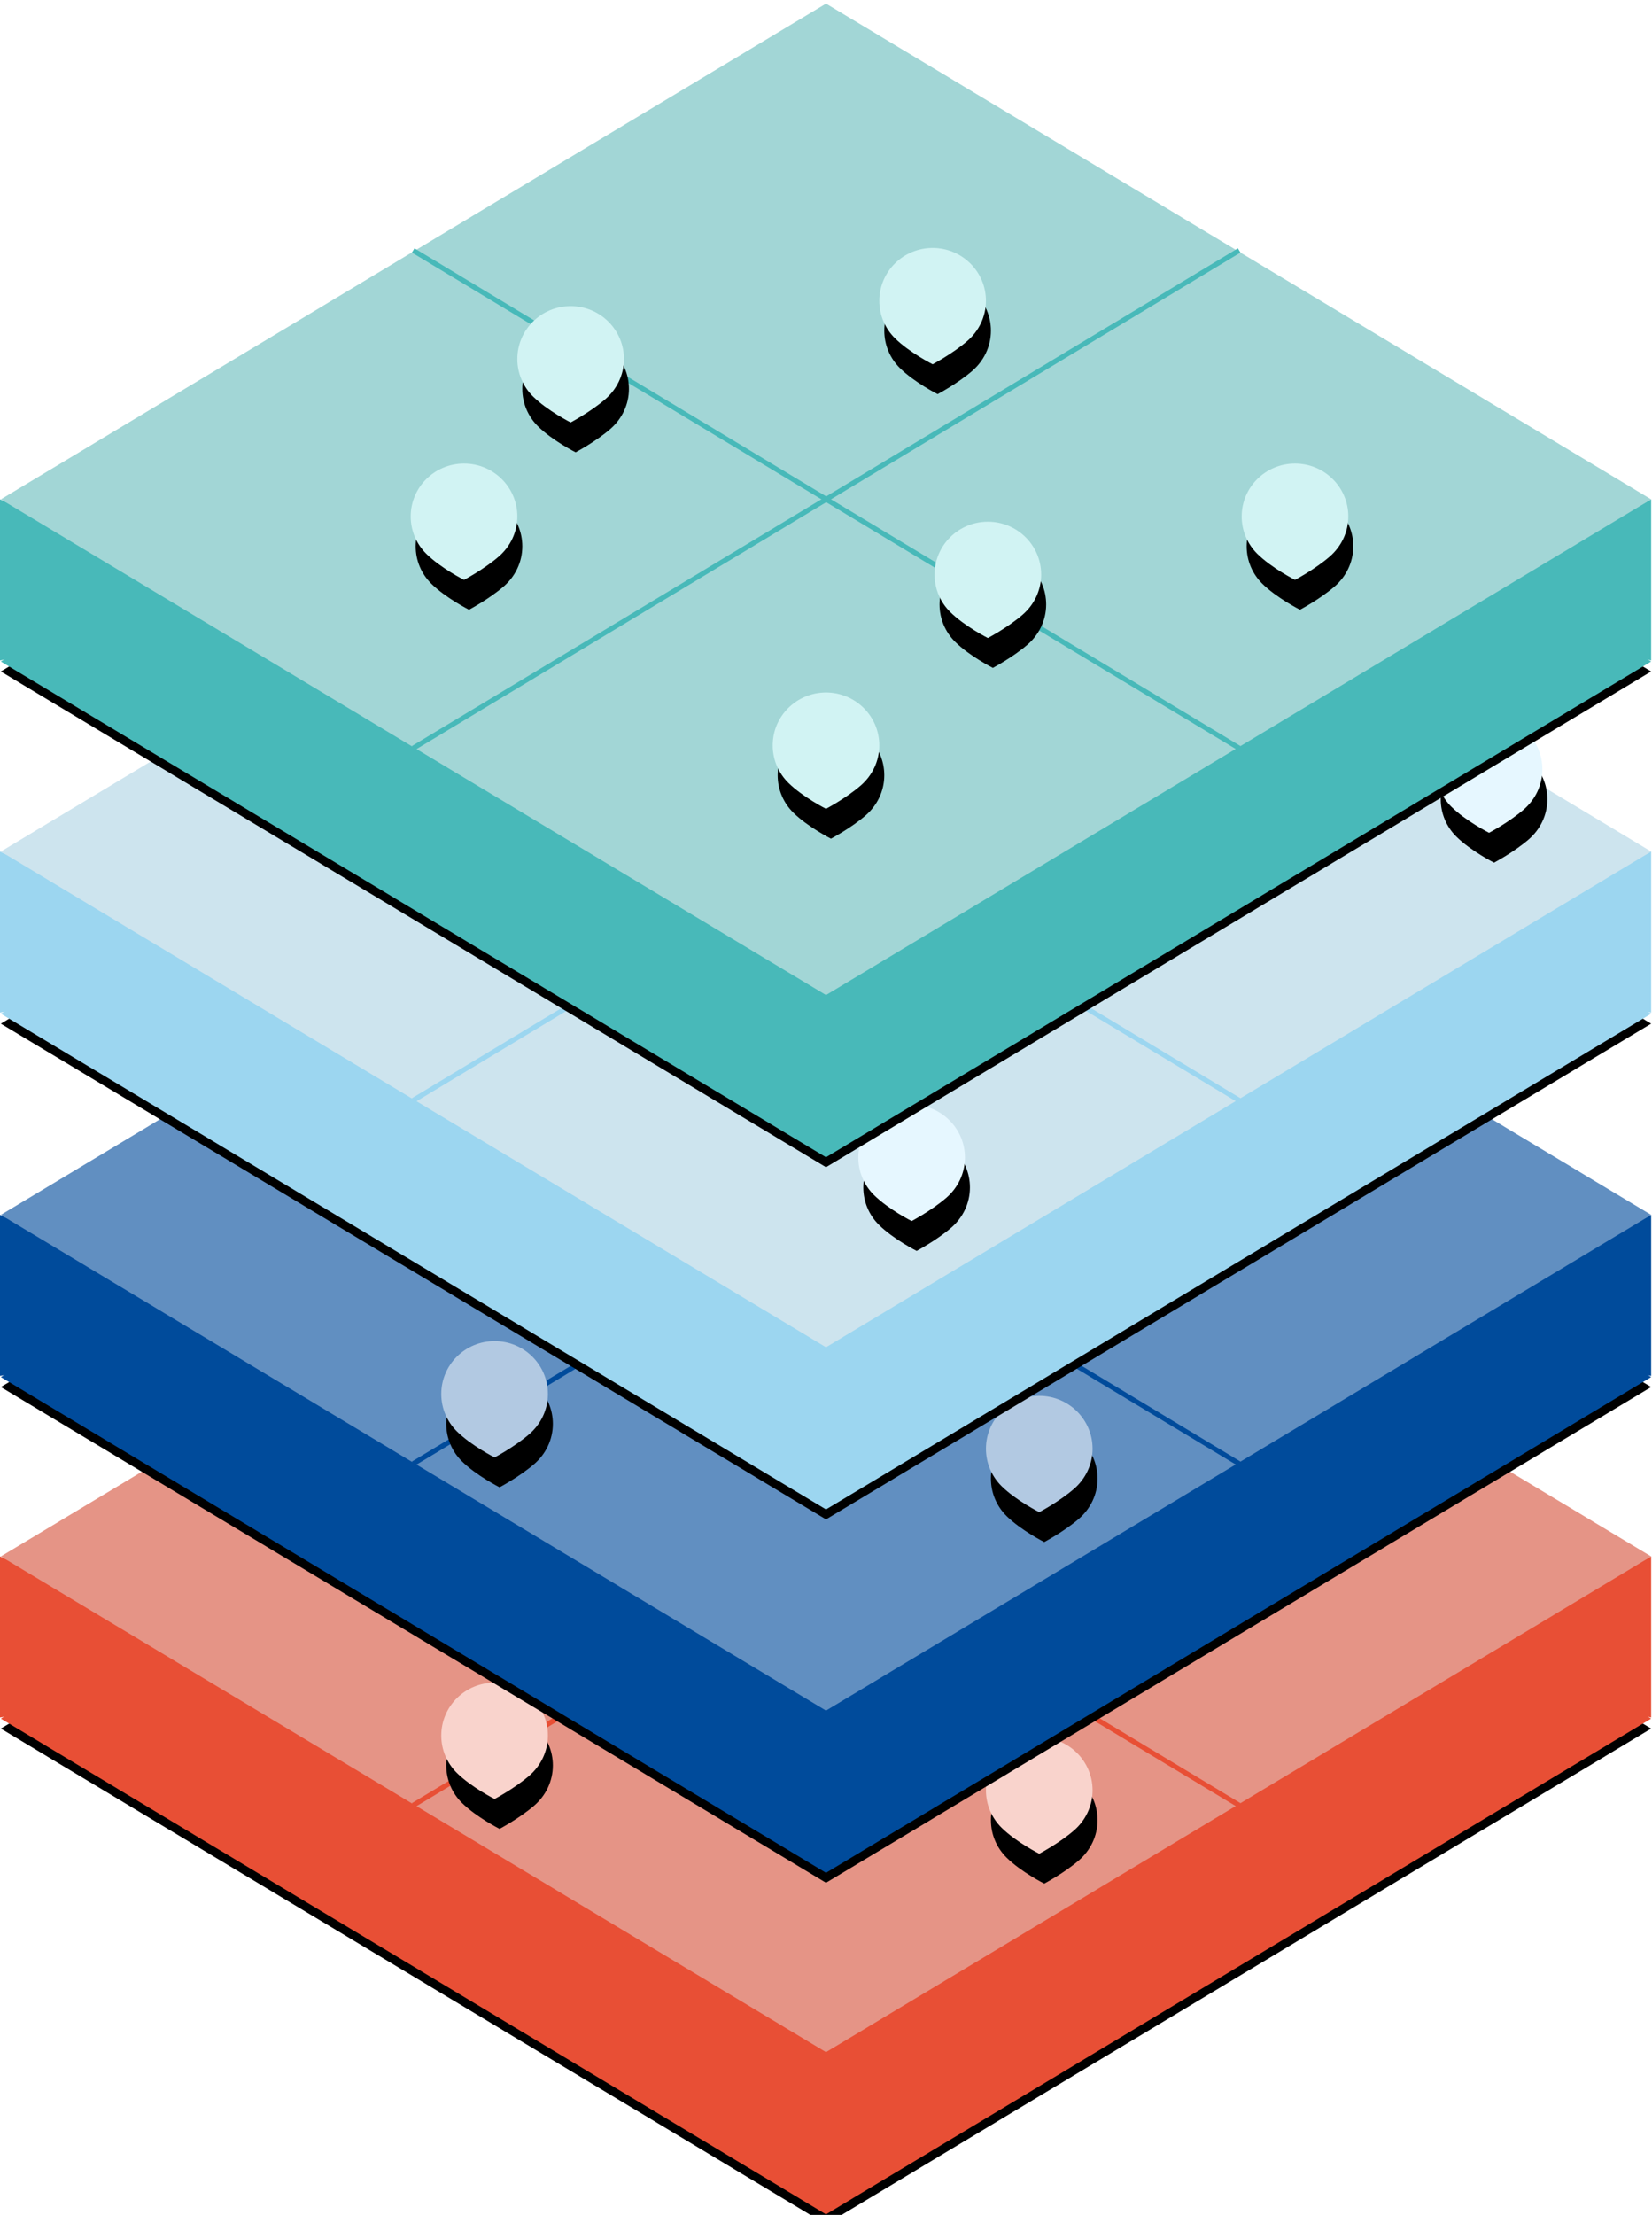 <?xml version="1.0" encoding="UTF-8"?>
<svg width="332px" height="445px" viewBox="0 0 332 445" version="1.1" xmlns="http://www.w3.org/2000/svg" xmlns:xlink="http://www.w3.org/1999/xlink">
    <!-- Generator: Sketch 51.3 (57544) - http://www.bohemiancoding.com/sketch -->
    <title>Layer Grid Stack Big</title>
    <desc>Created with Sketch.</desc>
    <defs>
        <polygon id="path-1" points="166 32.695 331.83 132.289 166 231.883 0.17 132.289"></polygon>
        <filter x="-5.6%" y="-7.9%" width="111.1%" height="117.7%" filterUnits="objectBoundingBox" id="filter-2">
            <feMorphology radius="0.5" operator="dilate" in="SourceAlpha" result="shadowSpreadOuter1"></feMorphology>
            <feOffset dx="0" dy="2" in="shadowSpreadOuter1" result="shadowOffsetOuter1"></feOffset>
            <feGaussianBlur stdDeviation="5" in="shadowOffsetOuter1" result="shadowBlurOuter1"></feGaussianBlur>
            <feColorMatrix values="0 0 0 0 0   0 0 0 0 0   0 0 0 0 0  0 0 0 0.5 0" type="matrix" in="shadowBlurOuter1"></feColorMatrix>
        </filter>
        <path d="M99.395,125.06 C93.478,125.06 88.681,129.817 88.681,135.685 C88.681,138.612 89.871,141.267 91.805,143.185 C94.72,146.075 99.395,148.433 99.395,148.433 C99.395,148.433 103.419,146.311 106.382,143.741 C108.649,141.775 110.109,138.906 110.109,135.685 C110.109,129.817 105.312,125.06 99.395,125.06 Z" id="path-3"></path>
        <filter x="-25.7%" y="-15.0%" width="160.7%" height="168.5%" filterUnits="objectBoundingBox" id="filter-4">
            <feMorphology radius="1" operator="erode" in="SourceAlpha" result="shadowSpreadOuter1"></feMorphology>
            <feOffset dx="1" dy="6" in="shadowSpreadOuter1" result="shadowOffsetOuter1"></feOffset>
            <feGaussianBlur stdDeviation="1.5" in="shadowOffsetOuter1" result="shadowBlurOuter1"></feGaussianBlur>
            <feColorMatrix values="0 0 0 0 0   0 0 0 0 0   0 0 0 0 0  0 0 0 0.5 0" type="matrix" in="shadowBlurOuter1"></feColorMatrix>
        </filter>
        <path d="M208.857,136.06 C202.94,136.06 198.143,140.817 198.143,146.685 C198.143,149.612 199.332,152.267 201.267,154.185 C204.181,157.075 208.857,159.433 208.857,159.433 C208.857,159.433 212.88,157.311 215.843,154.741 C218.111,152.775 219.571,149.906 219.571,146.685 C219.571,140.817 214.774,136.06 208.857,136.06 Z" id="path-5"></path>
        <filter x="-25.7%" y="-15.0%" width="160.7%" height="168.5%" filterUnits="objectBoundingBox" id="filter-6">
            <feMorphology radius="1" operator="erode" in="SourceAlpha" result="shadowSpreadOuter1"></feMorphology>
            <feOffset dx="1" dy="6" in="shadowSpreadOuter1" result="shadowOffsetOuter1"></feOffset>
            <feGaussianBlur stdDeviation="1.5" in="shadowOffsetOuter1" result="shadowBlurOuter1"></feGaussianBlur>
            <feColorMatrix values="0 0 0 0 0   0 0 0 0 0   0 0 0 0 0  0 0 0 0.5 0" type="matrix" in="shadowBlurOuter1"></feColorMatrix>
        </filter>
        <path d="M207.252,63.507 C201.335,63.507 196.538,68.265 196.538,74.133 C196.538,77.06 197.728,79.714 199.662,81.633 C202.577,84.523 207.252,86.881 207.252,86.881 C207.252,86.881 211.276,84.759 214.239,82.189 C216.506,80.223 217.967,77.354 217.967,74.133 C217.967,68.265 213.17,63.507 207.252,63.507 Z" id="path-7"></path>
        <filter x="-25.7%" y="-15.0%" width="160.7%" height="168.5%" filterUnits="objectBoundingBox" id="filter-8">
            <feMorphology radius="1" operator="erode" in="SourceAlpha" result="shadowSpreadOuter1"></feMorphology>
            <feOffset dx="1" dy="6" in="shadowSpreadOuter1" result="shadowOffsetOuter1"></feOffset>
            <feGaussianBlur stdDeviation="1.5" in="shadowOffsetOuter1" result="shadowBlurOuter1"></feGaussianBlur>
            <feColorMatrix values="0 0 0 0 0   0 0 0 0 0   0 0 0 0 0  0 0 0 0.5 0" type="matrix" in="shadowBlurOuter1"></feColorMatrix>
        </filter>
        <path d="M211.857,22.819 C205.94,22.819 201.143,27.576 201.143,33.445 C201.143,36.372 202.332,39.026 204.267,40.944 C207.181,43.835 211.857,46.192 211.857,46.192 C211.857,46.192 215.88,44.07 218.843,41.5 C221.111,39.535 222.571,36.666 222.571,33.445 C222.571,27.576 217.774,22.819 211.857,22.819 Z" id="path-9"></path>
        <filter x="-25.7%" y="-15.0%" width="160.7%" height="168.5%" filterUnits="objectBoundingBox" id="filter-10">
            <feMorphology radius="1" operator="erode" in="SourceAlpha" result="shadowSpreadOuter1"></feMorphology>
            <feOffset dx="1" dy="6" in="shadowSpreadOuter1" result="shadowOffsetOuter1"></feOffset>
            <feGaussianBlur stdDeviation="1.5" in="shadowOffsetOuter1" result="shadowBlurOuter1"></feGaussianBlur>
            <feColorMatrix values="0 0 0 0 0   0 0 0 0 0   0 0 0 0 0  0 0 0 0.5 0" type="matrix" in="shadowBlurOuter1"></feColorMatrix>
        </filter>
        <path d="M93.252,67.506 C87.335,67.506 82.538,72.263 82.538,78.131 C82.538,81.058 83.728,83.713 85.662,85.631 C88.577,88.521 93.252,90.879 93.252,90.879 C93.252,90.879 97.276,88.757 100.239,86.187 C102.506,84.221 103.967,81.352 103.967,78.131 C103.967,72.263 99.17,67.506 93.252,67.506 Z" id="path-11"></path>
        <filter x="-25.7%" y="-15.0%" width="160.7%" height="168.5%" filterUnits="objectBoundingBox" id="filter-12">
            <feMorphology radius="1" operator="erode" in="SourceAlpha" result="shadowSpreadOuter1"></feMorphology>
            <feOffset dx="1" dy="6" in="shadowSpreadOuter1" result="shadowOffsetOuter1"></feOffset>
            <feGaussianBlur stdDeviation="1.5" in="shadowOffsetOuter1" result="shadowBlurOuter1"></feGaussianBlur>
            <feColorMatrix values="0 0 0 0 0   0 0 0 0 0   0 0 0 0 0  0 0 0 0.5 0" type="matrix" in="shadowBlurOuter1"></feColorMatrix>
        </filter>
        <path d="M144.681,90.879 C138.763,90.879 133.967,95.637 133.967,101.505 C133.967,104.432 135.156,107.086 137.09,109.004 C140.005,111.895 144.681,114.252 144.681,114.252 C144.681,114.252 148.704,112.13 151.667,109.56 C153.934,107.595 155.395,104.726 155.395,101.505 C155.395,95.637 150.598,90.879 144.681,90.879 Z" id="path-13"></path>
        <filter x="-25.7%" y="-15.0%" width="160.7%" height="168.5%" filterUnits="objectBoundingBox" id="filter-14">
            <feMorphology radius="1" operator="erode" in="SourceAlpha" result="shadowSpreadOuter1"></feMorphology>
            <feOffset dx="1" dy="6" in="shadowSpreadOuter1" result="shadowOffsetOuter1"></feOffset>
            <feGaussianBlur stdDeviation="1.5" in="shadowOffsetOuter1" result="shadowBlurOuter1"></feGaussianBlur>
            <feColorMatrix values="0 0 0 0 0   0 0 0 0 0   0 0 0 0 0  0 0 0 0.5 0" type="matrix" in="shadowBlurOuter1"></feColorMatrix>
        </filter>
        <polygon id="path-15" points="166 32.695 331.83 132.289 166 231.883 0.17 132.289"></polygon>
        <filter x="-5.6%" y="-7.9%" width="111.1%" height="117.7%" filterUnits="objectBoundingBox" id="filter-16">
            <feMorphology radius="0.5" operator="dilate" in="SourceAlpha" result="shadowSpreadOuter1"></feMorphology>
            <feOffset dx="0" dy="2" in="shadowSpreadOuter1" result="shadowOffsetOuter1"></feOffset>
            <feGaussianBlur stdDeviation="5" in="shadowOffsetOuter1" result="shadowBlurOuter1"></feGaussianBlur>
            <feColorMatrix values="0 0 0 0 0   0 0 0 0 0   0 0 0 0 0  0 0 0 0.5 0" type="matrix" in="shadowBlurOuter1"></feColorMatrix>
        </filter>
        <path d="M99.395,125.06 C93.478,125.06 88.681,129.817 88.681,135.685 C88.681,138.612 89.871,141.267 91.805,143.185 C94.72,146.075 99.395,148.433 99.395,148.433 C99.395,148.433 103.419,146.311 106.382,143.741 C108.649,141.775 110.109,138.906 110.109,135.685 C110.109,129.817 105.312,125.06 99.395,125.06 Z" id="path-17"></path>
        <filter x="-25.7%" y="-15.0%" width="160.7%" height="168.5%" filterUnits="objectBoundingBox" id="filter-18">
            <feMorphology radius="1" operator="erode" in="SourceAlpha" result="shadowSpreadOuter1"></feMorphology>
            <feOffset dx="1" dy="6" in="shadowSpreadOuter1" result="shadowOffsetOuter1"></feOffset>
            <feGaussianBlur stdDeviation="1.5" in="shadowOffsetOuter1" result="shadowBlurOuter1"></feGaussianBlur>
            <feColorMatrix values="0 0 0 0 0   0 0 0 0 0   0 0 0 0 0  0 0 0 0.5 0" type="matrix" in="shadowBlurOuter1"></feColorMatrix>
        </filter>
        <path d="M208.857,136.06 C202.94,136.06 198.143,140.817 198.143,146.685 C198.143,149.612 199.332,152.267 201.267,154.185 C204.181,157.075 208.857,159.433 208.857,159.433 C208.857,159.433 212.88,157.311 215.843,154.741 C218.111,152.775 219.571,149.906 219.571,146.685 C219.571,140.817 214.774,136.06 208.857,136.06 Z" id="path-19"></path>
        <filter x="-25.7%" y="-15.0%" width="160.7%" height="168.5%" filterUnits="objectBoundingBox" id="filter-20">
            <feMorphology radius="1" operator="erode" in="SourceAlpha" result="shadowSpreadOuter1"></feMorphology>
            <feOffset dx="1" dy="6" in="shadowSpreadOuter1" result="shadowOffsetOuter1"></feOffset>
            <feGaussianBlur stdDeviation="1.5" in="shadowOffsetOuter1" result="shadowBlurOuter1"></feGaussianBlur>
            <feColorMatrix values="0 0 0 0 0   0 0 0 0 0   0 0 0 0 0  0 0 0 0.5 0" type="matrix" in="shadowBlurOuter1"></feColorMatrix>
        </filter>
        <path d="M207.252,63.507 C201.335,63.507 196.538,68.265 196.538,74.133 C196.538,77.06 197.728,79.714 199.662,81.633 C202.577,84.523 207.252,86.881 207.252,86.881 C207.252,86.881 211.276,84.759 214.239,82.189 C216.506,80.223 217.967,77.354 217.967,74.133 C217.967,68.265 213.17,63.507 207.252,63.507 Z" id="path-21"></path>
        <filter x="-25.7%" y="-15.0%" width="160.7%" height="168.5%" filterUnits="objectBoundingBox" id="filter-22">
            <feMorphology radius="1" operator="erode" in="SourceAlpha" result="shadowSpreadOuter1"></feMorphology>
            <feOffset dx="1" dy="6" in="shadowSpreadOuter1" result="shadowOffsetOuter1"></feOffset>
            <feGaussianBlur stdDeviation="1.5" in="shadowOffsetOuter1" result="shadowBlurOuter1"></feGaussianBlur>
            <feColorMatrix values="0 0 0 0 0   0 0 0 0 0   0 0 0 0 0  0 0 0 0.5 0" type="matrix" in="shadowBlurOuter1"></feColorMatrix>
        </filter>
        <path d="M211.857,22.819 C205.94,22.819 201.143,27.576 201.143,33.445 C201.143,36.372 202.332,39.026 204.267,40.944 C207.181,43.835 211.857,46.192 211.857,46.192 C211.857,46.192 215.88,44.07 218.843,41.5 C221.111,39.535 222.571,36.666 222.571,33.445 C222.571,27.576 217.774,22.819 211.857,22.819 Z" id="path-23"></path>
        <filter x="-25.7%" y="-15.0%" width="160.7%" height="168.5%" filterUnits="objectBoundingBox" id="filter-24">
            <feMorphology radius="1" operator="erode" in="SourceAlpha" result="shadowSpreadOuter1"></feMorphology>
            <feOffset dx="1" dy="6" in="shadowSpreadOuter1" result="shadowOffsetOuter1"></feOffset>
            <feGaussianBlur stdDeviation="1.5" in="shadowOffsetOuter1" result="shadowBlurOuter1"></feGaussianBlur>
            <feColorMatrix values="0 0 0 0 0   0 0 0 0 0   0 0 0 0 0  0 0 0 0.5 0" type="matrix" in="shadowBlurOuter1"></feColorMatrix>
        </filter>
        <path d="M93.252,67.506 C87.335,67.506 82.538,72.263 82.538,78.131 C82.538,81.058 83.728,83.713 85.662,85.631 C88.577,88.521 93.252,90.879 93.252,90.879 C93.252,90.879 97.276,88.757 100.239,86.187 C102.506,84.221 103.967,81.352 103.967,78.131 C103.967,72.263 99.17,67.506 93.252,67.506 Z" id="path-25"></path>
        <filter x="-25.7%" y="-15.0%" width="160.7%" height="168.5%" filterUnits="objectBoundingBox" id="filter-26">
            <feMorphology radius="1" operator="erode" in="SourceAlpha" result="shadowSpreadOuter1"></feMorphology>
            <feOffset dx="1" dy="6" in="shadowSpreadOuter1" result="shadowOffsetOuter1"></feOffset>
            <feGaussianBlur stdDeviation="1.5" in="shadowOffsetOuter1" result="shadowBlurOuter1"></feGaussianBlur>
            <feColorMatrix values="0 0 0 0 0   0 0 0 0 0   0 0 0 0 0  0 0 0 0.5 0" type="matrix" in="shadowBlurOuter1"></feColorMatrix>
        </filter>
        <path d="M144.681,90.879 C138.763,90.879 133.967,95.637 133.967,101.505 C133.967,104.432 135.156,107.086 137.09,109.004 C140.005,111.895 144.681,114.252 144.681,114.252 C144.681,114.252 148.704,112.13 151.667,109.56 C153.934,107.595 155.395,104.726 155.395,101.505 C155.395,95.637 150.598,90.879 144.681,90.879 Z" id="path-27"></path>
        <filter x="-25.7%" y="-15.0%" width="160.7%" height="168.5%" filterUnits="objectBoundingBox" id="filter-28">
            <feMorphology radius="1" operator="erode" in="SourceAlpha" result="shadowSpreadOuter1"></feMorphology>
            <feOffset dx="1" dy="6" in="shadowSpreadOuter1" result="shadowOffsetOuter1"></feOffset>
            <feGaussianBlur stdDeviation="1.5" in="shadowOffsetOuter1" result="shadowBlurOuter1"></feGaussianBlur>
            <feColorMatrix values="0 0 0 0 0   0 0 0 0 0   0 0 0 0 0  0 0 0 0.5 0" type="matrix" in="shadowBlurOuter1"></feColorMatrix>
        </filter>
        <polygon id="path-29" points="166 32.695 331.83 132.289 166 231.883 0.17 132.289"></polygon>
        <filter x="-5.6%" y="-7.9%" width="111.1%" height="117.7%" filterUnits="objectBoundingBox" id="filter-30">
            <feMorphology radius="0.5" operator="dilate" in="SourceAlpha" result="shadowSpreadOuter1"></feMorphology>
            <feOffset dx="0" dy="2" in="shadowSpreadOuter1" result="shadowOffsetOuter1"></feOffset>
            <feGaussianBlur stdDeviation="5" in="shadowOffsetOuter1" result="shadowBlurOuter1"></feGaussianBlur>
            <feColorMatrix values="0 0 0 0 0   0 0 0 0 0   0 0 0 0 0  0 0 0 0.5 0" type="matrix" in="shadowBlurOuter1"></feColorMatrix>
        </filter>
        <path d="M137.162,62.506 C131.244,62.506 126.448,67.263 126.448,73.131 C126.448,76.058 127.637,78.713 129.572,80.631 C132.486,83.521 137.162,85.879 137.162,85.879 C137.162,85.879 141.185,83.757 144.148,81.187 C146.416,79.221 147.876,76.352 147.876,73.131 C147.876,67.263 143.079,62.506 137.162,62.506 Z" id="path-31"></path>
        <filter x="-25.7%" y="-15.0%" width="160.7%" height="168.5%" filterUnits="objectBoundingBox" id="filter-32">
            <feMorphology radius="1" operator="erode" in="SourceAlpha" result="shadowSpreadOuter1"></feMorphology>
            <feOffset dx="1" dy="6" in="shadowSpreadOuter1" result="shadowOffsetOuter1"></feOffset>
            <feGaussianBlur stdDeviation="1.5" in="shadowOffsetOuter1" result="shadowBlurOuter1"></feGaussianBlur>
            <feColorMatrix values="0 0 0 0 0   0 0 0 0 0   0 0 0 0 0  0 0 0 0.5 0" type="matrix" in="shadowBlurOuter1"></feColorMatrix>
        </filter>
        <path d="M183.211,150.567 C177.294,150.567 172.497,155.325 172.497,161.193 C172.497,164.12 173.687,166.774 175.621,168.693 C178.536,171.583 183.211,173.941 183.211,173.941 C183.211,173.941 187.235,171.819 190.198,169.249 C192.465,167.283 193.925,164.414 193.925,161.193 C193.925,155.325 189.128,150.567 183.211,150.567 Z" id="path-33"></path>
        <filter x="-25.7%" y="-15.0%" width="160.7%" height="168.5%" filterUnits="objectBoundingBox" id="filter-34">
            <feMorphology radius="1" operator="erode" in="SourceAlpha" result="shadowSpreadOuter1"></feMorphology>
            <feOffset dx="1" dy="6" in="shadowSpreadOuter1" result="shadowOffsetOuter1"></feOffset>
            <feGaussianBlur stdDeviation="1.5" in="shadowOffsetOuter1" result="shadowBlurOuter1"></feGaussianBlur>
            <feColorMatrix values="0 0 0 0 0   0 0 0 0 0   0 0 0 0 0  0 0 0 0.5 0" type="matrix" in="shadowBlurOuter1"></feColorMatrix>
        </filter>
        <path d="M299.256,72.566 C293.339,72.566 288.542,77.323 288.542,83.191 C288.542,86.118 289.732,88.773 291.666,90.691 C294.581,93.582 299.256,95.939 299.256,95.939 C299.256,95.939 303.28,93.817 306.243,91.247 C308.51,89.281 309.97,86.412 309.97,83.191 C309.97,77.323 305.174,72.566 299.256,72.566 Z" id="path-35"></path>
        <filter x="-25.7%" y="-15.0%" width="160.7%" height="168.5%" filterUnits="objectBoundingBox" id="filter-36">
            <feMorphology radius="1" operator="erode" in="SourceAlpha" result="shadowSpreadOuter1"></feMorphology>
            <feOffset dx="1" dy="6" in="shadowSpreadOuter1" result="shadowOffsetOuter1"></feOffset>
            <feGaussianBlur stdDeviation="1.5" in="shadowOffsetOuter1" result="shadowBlurOuter1"></feGaussianBlur>
            <feColorMatrix values="0 0 0 0 0   0 0 0 0 0   0 0 0 0 0  0 0 0 0.5 0" type="matrix" in="shadowBlurOuter1"></feColorMatrix>
        </filter>
        <path d="M186.714,72.821 C180.797,72.821 176,77.578 176,83.446 C176,86.373 177.19,89.028 179.124,90.946 C182.039,93.836 186.714,96.194 186.714,96.194 C186.714,96.194 190.738,94.072 193.701,91.502 C195.968,89.536 197.428,86.667 197.428,83.446 C197.428,77.578 192.632,72.821 186.714,72.821 Z" id="path-37"></path>
        <filter x="-25.7%" y="-15.0%" width="160.7%" height="168.5%" filterUnits="objectBoundingBox" id="filter-38">
            <feMorphology radius="1" operator="erode" in="SourceAlpha" result="shadowSpreadOuter1"></feMorphology>
            <feOffset dx="1" dy="6" in="shadowSpreadOuter1" result="shadowOffsetOuter1"></feOffset>
            <feGaussianBlur stdDeviation="1.5" in="shadowOffsetOuter1" result="shadowBlurOuter1"></feGaussianBlur>
            <feColorMatrix values="0 0 0 0 0   0 0 0 0 0   0 0 0 0 0  0 0 0 0.5 0" type="matrix" in="shadowBlurOuter1"></feColorMatrix>
        </filter>
        <path d="M166.448,24.194 C160.53,24.194 155.733,28.952 155.733,34.82 C155.733,37.747 156.923,40.401 158.857,42.319 C161.772,45.21 166.448,47.567 166.448,47.567 C166.448,47.567 170.471,45.445 173.434,42.875 C175.701,40.91 177.162,38.041 177.162,34.82 C177.162,28.952 172.365,24.194 166.448,24.194 Z" id="path-39"></path>
        <filter x="-25.7%" y="-15.0%" width="160.7%" height="168.5%" filterUnits="objectBoundingBox" id="filter-40">
            <feMorphology radius="1" operator="erode" in="SourceAlpha" result="shadowSpreadOuter1"></feMorphology>
            <feOffset dx="1" dy="6" in="shadowSpreadOuter1" result="shadowOffsetOuter1"></feOffset>
            <feGaussianBlur stdDeviation="1.5" in="shadowOffsetOuter1" result="shadowBlurOuter1"></feGaussianBlur>
            <feColorMatrix values="0 0 0 0 0   0 0 0 0 0   0 0 0 0 0  0 0 0 0.5 0" type="matrix" in="shadowBlurOuter1"></feColorMatrix>
        </filter>
        <path d="M71.824,70.879 C65.907,70.879 61.11,75.637 61.11,81.505 C61.11,84.432 62.299,87.086 64.234,89.004 C67.148,91.895 71.824,94.252 71.824,94.252 C71.824,94.252 75.847,92.13 78.81,89.56 C81.078,87.595 82.538,84.726 82.538,81.505 C82.538,75.637 77.741,70.879 71.824,70.879 Z" id="path-41"></path>
        <filter x="-25.7%" y="-15.0%" width="160.7%" height="168.5%" filterUnits="objectBoundingBox" id="filter-42">
            <feMorphology radius="1" operator="erode" in="SourceAlpha" result="shadowSpreadOuter1"></feMorphology>
            <feOffset dx="1" dy="6" in="shadowSpreadOuter1" result="shadowOffsetOuter1"></feOffset>
            <feGaussianBlur stdDeviation="1.5" in="shadowOffsetOuter1" result="shadowBlurOuter1"></feGaussianBlur>
            <feColorMatrix values="0 0 0 0 0   0 0 0 0 0   0 0 0 0 0  0 0 0 0.5 0" type="matrix" in="shadowBlurOuter1"></feColorMatrix>
        </filter>
        <polygon id="path-43" points="166 32.695 331.83 132.289 166 231.883 0.17 132.289"></polygon>
        <filter x="-5.6%" y="-7.9%" width="111.1%" height="117.7%" filterUnits="objectBoundingBox" id="filter-44">
            <feMorphology radius="0.5" operator="dilate" in="SourceAlpha" result="shadowSpreadOuter1"></feMorphology>
            <feOffset dx="0" dy="2" in="shadowSpreadOuter1" result="shadowOffsetOuter1"></feOffset>
            <feGaussianBlur stdDeviation="5" in="shadowOffsetOuter1" result="shadowBlurOuter1"></feGaussianBlur>
            <feColorMatrix values="0 0 0 0 0   0 0 0 0 0   0 0 0 0 0  0 0 0 0.5 0" type="matrix" in="shadowBlurOuter1"></feColorMatrix>
        </filter>
        <path d="M166,138.506 C160.083,138.506 155.286,143.263 155.286,149.131 C155.286,152.058 156.476,154.713 158.41,156.631 C161.325,159.521 166,161.879 166,161.879 C166,161.879 170.024,159.757 172.987,157.187 C175.254,155.221 176.714,152.352 176.714,149.131 C176.714,143.263 171.917,138.506 166,138.506 Z" id="path-45"></path>
        <filter x="-25.7%" y="-15.0%" width="160.7%" height="168.5%" filterUnits="objectBoundingBox" id="filter-46">
            <feMorphology radius="1" operator="erode" in="SourceAlpha" result="shadowSpreadOuter1"></feMorphology>
            <feOffset dx="1" dy="6" in="shadowSpreadOuter1" result="shadowOffsetOuter1"></feOffset>
            <feGaussianBlur stdDeviation="1.5" in="shadowOffsetOuter1" result="shadowBlurOuter1"></feGaussianBlur>
            <feColorMatrix values="0 0 0 0 0   0 0 0 0 0   0 0 0 0 0  0 0 0 0.5 0" type="matrix" in="shadowBlurOuter1"></feColorMatrix>
        </filter>
        <path d="M198.531,104.194 C192.614,104.194 187.817,108.952 187.817,114.82 C187.817,117.747 189.007,120.401 190.941,122.319 C193.856,125.21 198.531,127.567 198.531,127.567 C198.531,127.567 202.555,125.445 205.518,122.875 C207.785,120.91 209.245,118.041 209.245,114.82 C209.245,108.952 204.449,104.194 198.531,104.194 Z" id="path-47"></path>
        <filter x="-25.7%" y="-15.0%" width="160.7%" height="168.5%" filterUnits="objectBoundingBox" id="filter-48">
            <feMorphology radius="1" operator="erode" in="SourceAlpha" result="shadowSpreadOuter1"></feMorphology>
            <feOffset dx="1" dy="6" in="shadowSpreadOuter1" result="shadowOffsetOuter1"></feOffset>
            <feGaussianBlur stdDeviation="1.5" in="shadowOffsetOuter1" result="shadowBlurOuter1"></feGaussianBlur>
            <feColorMatrix values="0 0 0 0 0   0 0 0 0 0   0 0 0 0 0  0 0 0 0.5 0" type="matrix" in="shadowBlurOuter1"></feColorMatrix>
        </filter>
        <path d="M260.252,92.507 C254.335,92.507 249.538,97.265 249.538,103.133 C249.538,106.06 250.728,108.714 252.662,110.633 C255.577,113.523 260.252,115.881 260.252,115.881 C260.252,115.881 264.276,113.759 267.239,111.189 C269.506,109.223 270.967,106.354 270.967,103.133 C270.967,97.265 266.17,92.507 260.252,92.507 Z" id="path-49"></path>
        <filter x="-25.7%" y="-15.0%" width="160.7%" height="168.5%" filterUnits="objectBoundingBox" id="filter-50">
            <feMorphology radius="1" operator="erode" in="SourceAlpha" result="shadowSpreadOuter1"></feMorphology>
            <feOffset dx="1" dy="6" in="shadowSpreadOuter1" result="shadowOffsetOuter1"></feOffset>
            <feGaussianBlur stdDeviation="1.5" in="shadowOffsetOuter1" result="shadowBlurOuter1"></feGaussianBlur>
            <feColorMatrix values="0 0 0 0 0   0 0 0 0 0   0 0 0 0 0  0 0 0 0.5 0" type="matrix" in="shadowBlurOuter1"></feColorMatrix>
        </filter>
        <path d="M187.428,49.192 C181.511,49.192 176.714,53.95 176.714,59.818 C176.714,62.745 177.904,65.399 179.838,67.317 C182.753,70.208 187.428,72.566 187.428,72.566 C187.428,72.566 191.452,70.444 194.415,67.874 C196.682,65.908 198.143,63.039 198.143,59.818 C198.143,53.95 193.346,49.192 187.428,49.192 Z" id="path-51"></path>
        <filter x="-25.7%" y="-15.0%" width="160.7%" height="168.5%" filterUnits="objectBoundingBox" id="filter-52">
            <feMorphology radius="1" operator="erode" in="SourceAlpha" result="shadowSpreadOuter1"></feMorphology>
            <feOffset dx="1" dy="6" in="shadowSpreadOuter1" result="shadowOffsetOuter1"></feOffset>
            <feGaussianBlur stdDeviation="1.5" in="shadowOffsetOuter1" result="shadowBlurOuter1"></feGaussianBlur>
            <feColorMatrix values="0 0 0 0 0   0 0 0 0 0   0 0 0 0 0  0 0 0 0.5 0" type="matrix" in="shadowBlurOuter1"></feColorMatrix>
        </filter>
        <path d="M93.252,92.507 C87.335,92.507 82.538,97.265 82.538,103.133 C82.538,106.06 83.728,108.714 85.662,110.633 C88.577,113.523 93.252,115.881 93.252,115.881 C93.252,115.881 97.276,113.759 100.239,111.189 C102.506,109.223 103.967,106.354 103.967,103.133 C103.967,97.265 99.17,92.507 93.252,92.507 Z" id="path-53"></path>
        <filter x="-25.7%" y="-15.0%" width="160.7%" height="168.5%" filterUnits="objectBoundingBox" id="filter-54">
            <feMorphology radius="1" operator="erode" in="SourceAlpha" result="shadowSpreadOuter1"></feMorphology>
            <feOffset dx="1" dy="6" in="shadowSpreadOuter1" result="shadowOffsetOuter1"></feOffset>
            <feGaussianBlur stdDeviation="1.5" in="shadowOffsetOuter1" result="shadowBlurOuter1"></feGaussianBlur>
            <feColorMatrix values="0 0 0 0 0   0 0 0 0 0   0 0 0 0 0  0 0 0 0.5 0" type="matrix" in="shadowBlurOuter1"></feColorMatrix>
        </filter>
        <path d="M114.681,60.879 C108.763,60.879 103.967,65.637 103.967,71.505 C103.967,74.432 105.156,77.086 107.09,79.004 C110.005,81.895 114.681,84.252 114.681,84.252 C114.681,84.252 118.704,82.13 121.667,79.56 C123.934,77.595 125.395,74.726 125.395,71.505 C125.395,65.637 120.598,60.879 114.681,60.879 Z" id="path-55"></path>
        <filter x="-25.7%" y="-15.0%" width="160.7%" height="168.5%" filterUnits="objectBoundingBox" id="filter-56">
            <feMorphology radius="1" operator="erode" in="SourceAlpha" result="shadowSpreadOuter1"></feMorphology>
            <feOffset dx="1" dy="6" in="shadowSpreadOuter1" result="shadowOffsetOuter1"></feOffset>
            <feGaussianBlur stdDeviation="1.5" in="shadowOffsetOuter1" result="shadowBlurOuter1"></feGaussianBlur>
            <feColorMatrix values="0 0 0 0 0   0 0 0 0 0   0 0 0 0 0  0 0 0 0.5 0" type="matrix" in="shadowBlurOuter1"></feColorMatrix>
        </filter>
    </defs>
    <g id="Layer-Grid-Stack-Big" stroke="none" stroke-width="1" fill="none" fill-rule="evenodd">
        <g id="Layer-Grid-Characters" transform="translate(0, 213)">
            <g id="Rectangle-6-Copy">
                <use fill="black" fill-opacity="1" filter="url(#filter-2)" xlink:href="#path-1"></use>
                <use fill="#E84F35" fill-rule="evenodd" xlink:href="#path-1"></use>
            </g>
            <polygon id="Path-5" fill="#E84F35" fill-rule="evenodd" points="0 132.06 0 99.702 49.981 123.024"></polygon>
            <polygon id="Path-5-Copy" fill="#E84F35" fill-rule="evenodd" transform="translate(310.186, 115.881) scale(-1, 1) translate(-310.186, -115.881) " points="288.542 132.06 288.542 99.702 331.83 123.024"></polygon>
            <polygon id="Rectangle-6" fill="#E59486" fill-rule="evenodd" points="166 0.108 331.83 99.702 166 199.296 0.17 99.702"></polygon>
            <path d="M83.038,149.692 L249.038,49.692" id="Line" stroke="#E84F35" stroke-width="1"></path>
            <path d="M83.038,149.692 L249.038,49.692" id="Line" stroke="#E84F35" stroke-width="1" transform="translate(166.038, 99.692) scale(-1, 1) translate(-166.038, -99.692) "></path>
            <g id="Fill-3">
                <use fill="black" fill-opacity="1" filter="url(#filter-4)" xlink:href="#path-3"></use>
                <use fill="#F9D3CC" fill-rule="evenodd" xlink:href="#path-3"></use>
            </g>
            <g id="Fill-3-Copy">
                <use fill="black" fill-opacity="1" filter="url(#filter-6)" xlink:href="#path-5"></use>
                <use fill="#F9D3CC" fill-rule="evenodd" xlink:href="#path-5"></use>
            </g>
            <g id="Fill-3-Copy-2">
                <use fill="black" fill-opacity="1" filter="url(#filter-8)" xlink:href="#path-7"></use>
                <use fill="#F9D3CC" fill-rule="evenodd" xlink:href="#path-7"></use>
            </g>
            <g id="Fill-3-Copy-3">
                <use fill="black" fill-opacity="1" filter="url(#filter-10)" xlink:href="#path-9"></use>
                <use fill="#F9D3CC" fill-rule="evenodd" xlink:href="#path-9"></use>
            </g>
            <g id="Fill-3-Copy-4">
                <use fill="black" fill-opacity="1" filter="url(#filter-12)" xlink:href="#path-11"></use>
                <use fill="#F9D3CC" fill-rule="evenodd" xlink:href="#path-11"></use>
            </g>
            <g id="Fill-3-Copy-5">
                <use fill="black" fill-opacity="1" filter="url(#filter-14)" xlink:href="#path-13"></use>
                <use fill="#F9D3CC" fill-rule="evenodd" xlink:href="#path-13"></use>
            </g>
        </g>
        <g id="Layer-Grid-Navy" transform="translate(0, 144.379)">
            <g id="Rectangle-6-Copy">
                <use fill="black" fill-opacity="1" filter="url(#filter-16)" xlink:href="#path-15"></use>
                <use fill="#004B9B" fill-rule="evenodd" xlink:href="#path-15"></use>
            </g>
            <polygon id="Path-5" fill="#004B9B" fill-rule="evenodd" points="0 132.06 0 99.702 49.981 123.024"></polygon>
            <polygon id="Path-5-Copy" fill="#004B9B" fill-rule="evenodd" transform="translate(310.186, 115.881) scale(-1, 1) translate(-310.186, -115.881) " points="288.542 132.06 288.542 99.702 331.83 123.024"></polygon>
            <polygon id="Rectangle-6" fill="#618FC1" fill-rule="evenodd" points="166 0.108 331.83 99.702 166 199.296 0.17 99.702"></polygon>
            <path d="M83.038,149.692 L249.038,49.692" id="Line" stroke="#004B9B" stroke-width="1"></path>
            <path d="M83.038,149.692 L249.038,49.692" id="Line" stroke="#004B9B" stroke-width="1" transform="translate(166.038, 99.692) scale(-1, 1) translate(-166.038, -99.692) "></path>
            <g id="Fill-3">
                <use fill="black" fill-opacity="1" filter="url(#filter-18)" xlink:href="#path-17"></use>
                <use fill="#B2C9E2" fill-rule="evenodd" xlink:href="#path-17"></use>
            </g>
            <g id="Fill-3-Copy">
                <use fill="black" fill-opacity="1" filter="url(#filter-20)" xlink:href="#path-19"></use>
                <use fill="#B2C9E2" fill-rule="evenodd" xlink:href="#path-19"></use>
            </g>
            <g id="Fill-3-Copy-2">
                <use fill="black" fill-opacity="1" filter="url(#filter-22)" xlink:href="#path-21"></use>
                <use fill="#B2C9E2" fill-rule="evenodd" xlink:href="#path-21"></use>
            </g>
            <g id="Fill-3-Copy-3">
                <use fill="black" fill-opacity="1" filter="url(#filter-24)" xlink:href="#path-23"></use>
                <use fill="#B2C9E2" fill-rule="evenodd" xlink:href="#path-23"></use>
            </g>
            <g id="Fill-3-Copy-4">
                <use fill="black" fill-opacity="1" filter="url(#filter-26)" xlink:href="#path-25"></use>
                <use fill="#B2C9E2" fill-rule="evenodd" xlink:href="#path-25"></use>
            </g>
            <g id="Fill-3-Copy-5">
                <use fill="black" fill-opacity="1" filter="url(#filter-28)" xlink:href="#path-27"></use>
                <use fill="#B2C9E2" fill-rule="evenodd" xlink:href="#path-27"></use>
            </g>
        </g>
        <g id="Layer-Grid-Light-Blue" transform="translate(0, 71.379)">
            <g id="Rectangle-6-Copy">
                <use fill="black" fill-opacity="1" filter="url(#filter-30)" xlink:href="#path-29"></use>
                <use fill="#9CD6F0" fill-rule="evenodd" xlink:href="#path-29"></use>
            </g>
            <polygon id="Path-5" fill="#9CD6F0" fill-rule="evenodd" points="0 132.06 0 99.702 49.981 123.024"></polygon>
            <polygon id="Path-5-Copy" fill="#9CD6F0" fill-rule="evenodd" transform="translate(310.186, 115.881) scale(-1, 1) translate(-310.186, -115.881) " points="288.542 132.06 288.542 99.702 331.83 123.024"></polygon>
            <polygon id="Rectangle-6" fill="#CDE4EE" fill-rule="evenodd" points="166 0.108 331.83 99.702 166 199.296 0.17 99.702"></polygon>
            <path d="M83.038,149.692 L249.038,49.692" id="Line" stroke="#9CD6F0" stroke-width="1"></path>
            <path d="M83.038,149.692 L249.038,49.692" id="Line" stroke="#9CD6F0" stroke-width="1" transform="translate(166.038, 99.692) scale(-1, 1) translate(-166.038, -99.692) "></path>
            <g id="Fill-3">
                <use fill="black" fill-opacity="1" filter="url(#filter-32)" xlink:href="#path-31"></use>
                <use fill="#E6F7FF" fill-rule="evenodd" xlink:href="#path-31"></use>
            </g>
            <g id="Fill-3-Copy">
                <use fill="black" fill-opacity="1" filter="url(#filter-34)" xlink:href="#path-33"></use>
                <use fill="#E6F7FF" fill-rule="evenodd" xlink:href="#path-33"></use>
            </g>
            <g id="Fill-3-Copy-2">
                <use fill="black" fill-opacity="1" filter="url(#filter-36)" xlink:href="#path-35"></use>
                <use fill="#E6F7FF" fill-rule="evenodd" xlink:href="#path-35"></use>
            </g>
            <g id="Fill-3-Copy-3">
                <use fill="black" fill-opacity="1" filter="url(#filter-38)" xlink:href="#path-37"></use>
                <use fill="#E6F7FF" fill-rule="evenodd" xlink:href="#path-37"></use>
            </g>
            <g id="Fill-3-Copy-4">
                <use fill="black" fill-opacity="1" filter="url(#filter-40)" xlink:href="#path-39"></use>
                <use fill="#E6F7FF" fill-rule="evenodd" xlink:href="#path-39"></use>
            </g>
            <g id="Fill-3-Copy-5">
                <use fill="black" fill-opacity="1" filter="url(#filter-42)" xlink:href="#path-41"></use>
                <use fill="#E6F7FF" fill-rule="evenodd" xlink:href="#path-41"></use>
            </g>
        </g>
        <g id="Layer-Grid-Turquoise" transform="translate(0, 0.621)">
            <g id="Rectangle-6-Copy">
                <use fill="black" fill-opacity="1" filter="url(#filter-44)" xlink:href="#path-43"></use>
                <use fill="#48B9B9" fill-rule="evenodd" xlink:href="#path-43"></use>
            </g>
            <polygon id="Path-5" fill="#48B9B9" fill-rule="evenodd" points="0 132.06 0 99.702 49.981 123.024"></polygon>
            <polygon id="Path-5-Copy" fill="#48B9B9" fill-rule="evenodd" transform="translate(310.186, 115.881) scale(-1, 1) translate(-310.186, -115.881) " points="288.542 132.06 288.542 99.702 331.83 123.024"></polygon>
            <polygon id="Rectangle-6" fill="#A2D6D6" fill-rule="evenodd" points="166 0.108 331.83 99.702 166 199.296 0.17 99.702"></polygon>
            <path d="M83.038,149.692 L249.038,49.692" id="Line" stroke="#48B9B9" stroke-width="1"></path>
            <path d="M83.038,149.692 L249.038,49.692" id="Line" stroke="#48B9B9" stroke-width="1" transform="translate(166.038, 99.692) scale(-1, 1) translate(-166.038, -99.692) "></path>
            <g id="Fill-3">
                <use fill="black" fill-opacity="1" filter="url(#filter-46)" xlink:href="#path-45"></use>
                <use fill="#D1F3F3" fill-rule="evenodd" xlink:href="#path-45"></use>
            </g>
            <g id="Fill-3-Copy">
                <use fill="black" fill-opacity="1" filter="url(#filter-48)" xlink:href="#path-47"></use>
                <use fill="#D1F3F3" fill-rule="evenodd" xlink:href="#path-47"></use>
            </g>
            <g id="Fill-3-Copy-2">
                <use fill="black" fill-opacity="1" filter="url(#filter-50)" xlink:href="#path-49"></use>
                <use fill="#D1F3F3" fill-rule="evenodd" xlink:href="#path-49"></use>
            </g>
            <g id="Fill-3-Copy-3">
                <use fill="black" fill-opacity="1" filter="url(#filter-52)" xlink:href="#path-51"></use>
                <use fill="#D1F3F3" fill-rule="evenodd" xlink:href="#path-51"></use>
            </g>
            <g id="Fill-3-Copy-4">
                <use fill="black" fill-opacity="1" filter="url(#filter-54)" xlink:href="#path-53"></use>
                <use fill="#D1F3F3" fill-rule="evenodd" xlink:href="#path-53"></use>
            </g>
            <g id="Fill-3-Copy-5">
                <use fill="black" fill-opacity="1" filter="url(#filter-56)" xlink:href="#path-55"></use>
                <use fill="#D1F3F3" fill-rule="evenodd" xlink:href="#path-55"></use>
            </g>
        </g>
    </g>
</svg>